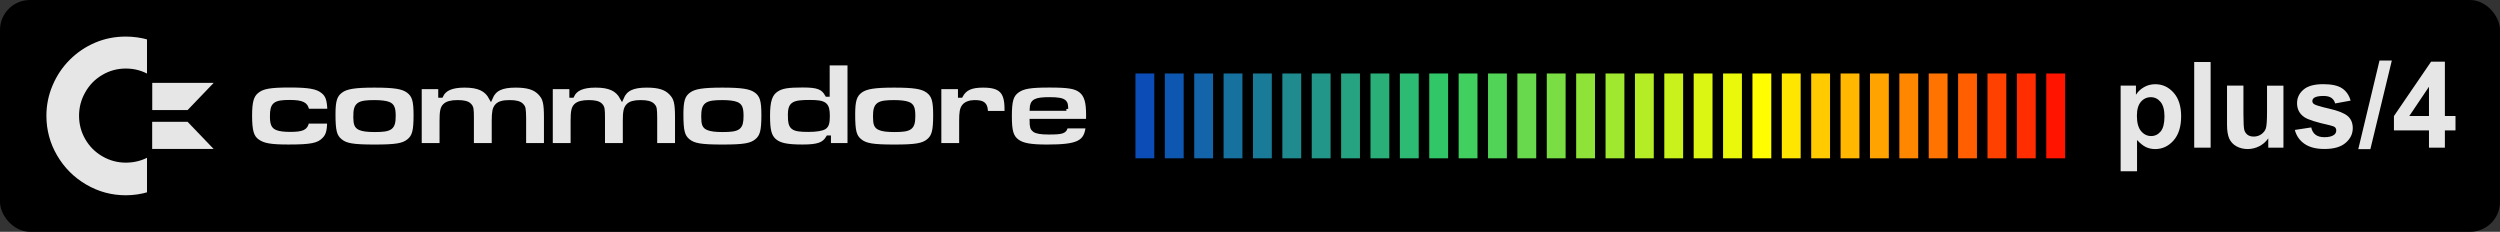 <?xml version="1.0" encoding="UTF-8"?>
<!DOCTYPE svg PUBLIC "-//W3C//DTD SVG 1.1//EN" "http://www.w3.org/Graphics/SVG/1.1/DTD/svg11.dtd">
<!-- Creator: CorelDRAW -->
<svg xmlns="http://www.w3.org/2000/svg" xml:space="preserve" width="132.689mm" height="12.303mm" shape-rendering="geometricPrecision" text-rendering="geometricPrecision" image-rendering="optimizeQuality" fill-rule="evenodd" clip-rule="evenodd"
viewBox="0 0 113.492 10.523"
 xmlns:xlink="http://www.w3.org/1999/xlink">
 <rect x="0" y="0" width="113.492" height="10.523" fill="#333333" stroke="none"/>
 <g id="Livello_x0020_1">
  <rect fill="black" width="113.492" height="10.523" rx="1.36" ry="1.36"/>
  <rect fill="black" stroke="black" stroke-width="0.171" x="56.449" y="3.267" width="0.595" height="3.989"/>
  <rect fill="black" stroke="black" stroke-width="0.171" x="56.449" y="3.267" width="0.595" height="3.989"/>
  <g id="_285722608">
   <g>
    <polygon id="path1922" fill="#E6E6E6" stroke="black" stroke-width="0.171" points="6.826,3.677 9.9,3.677 8.554,5.081 6.826,5.081 "/>
    <polygon id="path3805" fill="#E6E6E6" stroke="black" stroke-width="0.171" points="6.823,6.846 9.897,6.846 8.551,5.443 6.823,5.443 "/>
    <path id="path4382" fill="#E6E6E6" stroke="black" stroke-width="0.171" d="M6.759 1.719l0 1.768c-0.314,-0.195 -0.664,-0.29 -1.049,-0.29 -0.367,0 -0.709,0.092 -1.023,0.278 -0.315,0.184 -0.562,0.436 -0.742,0.756 -0.181,0.318 -0.271,0.66 -0.271,1.024 0,0.368 0.091,0.708 0.271,1.022 0.181,0.313 0.429,0.562 0.745,0.745 0.316,0.183 0.655,0.276 1.02,0.276 0.382,0 0.732,-0.093 1.049,-0.278l-8.55328e-005 1.776c-0.341,0.103 -0.69,0.154 -1.049,0.154 -0.658,0 -1.272,-0.166 -1.84,-0.498 -0.568,-0.332 -1.019,-0.783 -1.351,-1.351 -0.332,-0.568 -0.498,-1.184 -0.498,-1.846 0,-0.491 0.096,-0.963 0.289,-1.417 0.193,-0.453 0.46,-0.85 0.802,-1.19 0.342,-0.34 0.734,-0.603 1.176,-0.791 0.443,-0.188 0.916,-0.282 1.422,-0.282 0.35,0 0.699,0.049 1.049,0.145z"/>
    <path id="path4340" fill="#E6E6E6" stroke="black" stroke-width="0.171" d="M14.942 5.526c-0.016,0.439 -0.07,0.627 -0.242,0.799 -0.25,0.254 -0.57,0.321 -1.602,0.321 -0.803,0 -1.141,-0.056 -1.401,-0.244 -0.255,-0.177 -0.338,-0.46 -0.338,-1.153 0,-0.631 0.078,-0.909 0.31,-1.097 0.249,-0.205 0.593,-0.265 1.479,-0.265 0.869,0 1.252,0.066 1.502,0.271 0.211,0.166 0.281,0.371 0.297,0.864l-0.996 0c-0.033,-0.298 -0.226,-0.399 -0.803,-0.399 -0.682,0 -0.808,0.105 -0.808,0.653 0,0.344 0.055,0.477 0.233,0.549 0.116,0.05 0.327,0.077 0.587,0.077 0.576,0 0.742,-0.077 0.787,-0.377l0.997 -8.55328e-005 0 0z"/>
    <path id="path4342" fill="#E6E6E6" stroke="black" stroke-width="0.171" d="M18.52 4.131c0.266,0.194 0.34,0.432 0.34,1.091 0,0.72 -0.066,0.965 -0.305,1.164 -0.25,0.205 -0.578,0.261 -1.547,0.261 -0.98,0 -1.308,-0.056 -1.554,-0.261 -0.246,-0.199 -0.309,-0.443 -0.309,-1.203 0,-0.614 0.078,-0.864 0.34,-1.052 0.242,-0.177 0.625,-0.239 1.519,-0.239 0.894,-8.55328e-005 1.273,0.061 1.515,0.239m-2.394 1.158c0,0.349 0.047,0.465 0.222,0.537 0.121,0.055 0.344,0.083 0.66,0.083 0.742,0 0.871,-0.095 0.871,-0.649 0,-0.354 -0.059,-0.482 -0.238,-0.553 -0.125,-0.05 -0.355,-0.078 -0.633,-0.078 -0.75,-8.55328e-005 -0.883,0.1 -0.883,0.66z"/>
    <path id="path4344" fill="#E6E6E6" stroke="black" stroke-width="0.171" d="M19.98 3.959l0 0.393 0.051 0c0.144,-0.315 0.477,-0.46 1.058,-0.46 0.633,0 0.98,0.161 1.191,0.549 0.168,-0.394 0.488,-0.549 1.129,-0.549 0.543,0 0.867,0.1 1.093,0.338 0.226,0.232 0.277,0.449 0.277,1.124l0 1.225 -0.98 0 0 -1.225c-0.008,-0.437 -0.02,-0.486 -0.113,-0.581 -0.098,-0.1 -0.265,-0.144 -0.551,-0.144 -0.297,0 -0.48,0.05 -0.582,0.166 -0.113,0.122 -0.145,0.277 -0.145,0.703l0 1.081 -0.98 0 0 -1.225c0,-0.409 -0.012,-0.481 -0.105,-0.581 -0.09,-0.1 -0.262,-0.144 -0.543,-0.144 -0.297,0 -0.488,0.05 -0.597,0.161 -0.113,0.111 -0.144,0.277 -0.144,0.709l0 1.081 -0.98 0 0 -2.62 0.922 0z"/>
    <path id="path4346" fill="#E6E6E6" stroke="black" stroke-width="0.171" d="M25.932 3.959l0 0.393 0.047 0c0.145,-0.315 0.477,-0.46 1.059,-0.46 0.633,0 0.98,0.161 1.191,0.549 0.168,-0.394 0.488,-0.549 1.133,-0.549 0.543,0 0.863,0.1 1.09,0.338 0.226,0.232 0.277,0.449 0.277,1.124l0 1.225 -0.98 0 0 -1.225c-0.004,-0.437 -0.016,-0.486 -0.109,-0.581 -0.102,-0.1 -0.266,-0.144 -0.555,-0.144 -0.293,0 -0.476,0.05 -0.582,0.166 -0.113,0.122 -0.144,0.277 -0.144,0.703l0 1.081 -0.98 0 0 -1.225c0,-0.409 -0.012,-0.481 -0.105,-0.581 -0.09,-0.1 -0.262,-0.144 -0.543,-0.144 -0.293,0 -0.488,0.05 -0.598,0.161 -0.113,0.111 -0.144,0.277 -0.144,0.709l0 1.081 -0.98 0 0 -2.62 0.925 0z"/>
    <path id="path4348" fill="#E6E6E6" stroke="black" stroke-width="0.171" d="M34.314 4.131c0.265,0.194 0.336,0.432 0.336,1.091 0,0.72 -0.066,0.965 -0.305,1.164 -0.25,0.205 -0.574,0.261 -1.547,0.261 -0.98,0 -1.304,-0.056 -1.554,-0.261 -0.242,-0.199 -0.305,-0.443 -0.305,-1.203 0,-0.614 0.078,-0.864 0.34,-1.052 0.242,-0.177 0.625,-0.239 1.515,-0.239 0.898,-8.55328e-005 1.273,0.061 1.519,0.239m-2.394 1.158c0,0.349 0.043,0.465 0.223,0.537 0.121,0.055 0.344,0.083 0.656,0.083 0.746,0 0.871,-0.095 0.871,-0.649 0,-0.354 -0.055,-0.482 -0.238,-0.553 -0.121,-0.05 -0.355,-0.078 -0.633,-0.078 -0.746,-8.55328e-005 -0.879,0.1 -0.879,0.66z"/>
    <path id="path4350" fill="#E6E6E6" stroke="black" stroke-width="0.171" d="M38.559 6.579l-0.922 0 0 -0.344 -0.051 0c-0.187,0.316 -0.449,0.411 -1.16,0.411 -0.707,0 -1.047,-0.073 -1.273,-0.277 -0.215,-0.2 -0.281,-0.466 -0.281,-1.12 0,-0.665 0.105,-0.98 0.383,-1.163 0.238,-0.156 0.508,-0.2 1.184,-0.2 0.687,0 0.914,0.088 1.101,0.421l0.039 0 0 -1.424 0.98 0 0 3.696 0 0 0 8.55328e-005zm-2.707 -1.341c0,0.576 0.109,0.665 0.848,0.665 0.359,0 0.625,-0.044 0.738,-0.122 0.109,-0.073 0.148,-0.212 0.148,-0.516 0,-0.542 -0.129,-0.642 -0.828,-0.642 -0.773,0 -0.906,0.089 -0.906,0.615z"/>
    <path id="path4352" fill="#E6E6E6" stroke="black" stroke-width="0.171" d="M42.109 4.131c0.265,0.194 0.339,0.432 0.339,1.091 0,0.72 -0.066,0.965 -0.304,1.164 -0.25,0.205 -0.578,0.261 -1.547,0.261 -0.98,0 -1.305,-0.056 -1.555,-0.261 -0.246,-0.199 -0.305,-0.443 -0.305,-1.203 0,-0.614 0.078,-0.864 0.336,-1.052 0.246,-0.177 0.629,-0.239 1.519,-0.239 0.898,-8.55328e-005 1.273,0.061 1.515,0.239m-2.39 1.158c0,0.349 0.043,0.465 0.223,0.537 0.117,0.055 0.339,0.083 0.656,0.083 0.742,0 0.871,-0.095 0.871,-0.649 0,-0.354 -0.055,-0.482 -0.238,-0.553 -0.121,-0.05 -0.355,-0.078 -0.633,-0.078 -0.746,-8.55328e-005 -0.879,0.1 -0.879,0.66z"/>
    <path id="path4354" fill="#E6E6E6" stroke="black" stroke-width="0.171" d="M43.574 3.959l0 0.393 0.051 0c0.18,-0.333 0.457,-0.46 1.008,-0.46 0.789,0 1.054,0.266 1.054,1.053l0 0.177 -0.922 0c0,-0.388 -0.113,-0.493 -0.516,-0.493 -0.223,0 -0.406,0.067 -0.5,0.189 -0.094,0.127 -0.121,0.271 -0.121,0.676l0 1.086 -0.98 0 0 -2.62 0.926 0z"/>
    <path id="path4356" fill="#E6E6E6" stroke="black" stroke-width="0.171" d="M49.373 5.743c-0.074,0.726 -0.433,0.904 -1.836,0.904 -0.758,0 -1.117,-0.067 -1.355,-0.244 -0.258,-0.194 -0.332,-0.455 -0.332,-1.125 0,-0.703 0.074,-0.964 0.351,-1.157 0.258,-0.177 0.582,-0.232 1.437,-0.232 0.883,0 1.195,0.055 1.433,0.248 0.23,0.194 0.32,0.488 0.32,1.081 0,0.033 0,0.155 -0.004,0.265l-2.562 -8.55328e-005c0,0.266 0.031,0.355 0.125,0.427 0.105,0.078 0.309,0.111 0.664,0.111 0.625,0 0.742,-0.044 0.781,-0.277l0.976 -0 0 0zm-0.964 -0.798c-0.008,-0.205 -0.02,-0.255 -0.078,-0.316 -0.09,-0.095 -0.289,-0.133 -0.675,-0.133 -0.66,0 -0.816,0.083 -0.828,0.449l1.582 0z"/>
   </g>
   <path id="_285981352" fill="#E6E6E6" fill-rule="nonzero" d="M96.27 3.887l0.695 0 0 0.414c0.09,-0.142 0.212,-0.257 0.366,-0.345 0.154,-0.089 0.325,-0.133 0.512,-0.133 0.327,0 0.605,0.129 0.832,0.385 0.228,0.256 0.342,0.614 0.342,1.072 0,0.47 -0.115,0.836 -0.344,1.096 -0.23,0.261 -0.509,0.391 -0.835,0.391 -0.156,0 -0.297,-0.031 -0.424,-0.092 -0.126,-0.062 -0.259,-0.168 -0.399,-0.319l0 1.419 -0.745 0 0 -3.888zm0.738 1.361c0,0.316 0.062,0.55 0.188,0.701 0.125,0.151 0.278,0.227 0.459,0.227 0.173,0 0.317,-0.07 0.432,-0.208 0.115,-0.139 0.173,-0.367 0.173,-0.683 0,-0.296 -0.06,-0.515 -0.178,-0.658 -0.119,-0.143 -0.265,-0.215 -0.44,-0.215 -0.182,0 -0.333,0.07 -0.453,0.211 -0.12,0.14 -0.18,0.349 -0.18,0.625z"/>
   <polygon id="_2859813521" fill="#E6E6E6" fill-rule="nonzero" points="99.61,6.703 99.61,2.815 100.355,2.815 100.355,6.703 "/>
   <path id="_28598135212" fill="#E6E6E6" fill-rule="nonzero" d="M102.972 6.703l0 -0.422c-0.103,0.15 -0.238,0.269 -0.405,0.356 -0.167,0.086 -0.344,0.129 -0.53,0.129 -0.189,0 -0.358,-0.042 -0.509,-0.124 -0.15,-0.083 -0.259,-0.2 -0.327,-0.35 -0.067,-0.15 -0.101,-0.358 -0.101,-0.624l0 -1.781 0.745 0 0 1.294c0,0.396 0.014,0.639 0.042,0.729 0.027,0.089 0.077,0.159 0.149,0.212 0.072,0.053 0.165,0.078 0.276,0.078 0.128,0 0.242,-0.034 0.342,-0.104 0.1,-0.071 0.169,-0.157 0.206,-0.26 0.037,-0.104 0.056,-0.358 0.056,-0.76l0 -1.188 0.745 0 0 2.816 -0.692 0z"/>
   <path id="_285981352123" fill="#E6E6E6" fill-rule="nonzero" d="M104.174 5.899l0.748 -0.114c0.032,0.145 0.096,0.255 0.194,0.33 0.097,0.075 0.233,0.113 0.408,0.113 0.193,0 0.338,-0.035 0.435,-0.107 0.066,-0.049 0.099,-0.116 0.099,-0.198 0,-0.057 -0.018,-0.104 -0.053,-0.141 -0.037,-0.035 -0.12,-0.068 -0.249,-0.098 -0.601,-0.132 -0.982,-0.254 -1.143,-0.363 -0.223,-0.152 -0.334,-0.364 -0.334,-0.635 0,-0.244 0.096,-0.449 0.289,-0.615 0.193,-0.167 0.492,-0.25 0.896,-0.25 0.386,0 0.673,0.063 0.86,0.188 0.187,0.126 0.316,0.311 0.387,0.558l-0.702 0.129c-0.03,-0.11 -0.087,-0.194 -0.171,-0.252 -0.084,-0.059 -0.204,-0.088 -0.359,-0.088 -0.196,0 -0.337,0.027 -0.422,0.082 -0.056,0.039 -0.084,0.09 -0.084,0.151 0,0.053 0.024,0.098 0.074,0.135 0.067,0.05 0.299,0.119 0.696,0.21 0.397,0.09 0.673,0.2 0.831,0.331 0.156,0.133 0.234,0.318 0.234,0.554 0,0.258 -0.108,0.481 -0.324,0.666 -0.215,0.186 -0.534,0.278 -0.957,0.278 -0.384,0 -0.687,-0.078 -0.912,-0.234 -0.224,-0.155 -0.369,-0.367 -0.438,-0.634z"/>
   <polygon id="_2859813521234" fill="#E6E6E6" fill-rule="nonzero" points="107.059,6.769 108.022,2.749 108.581,2.749 107.608,6.769 "/>
   <path id="_28598135212345" fill="#E6E6E6" fill-rule="nonzero" d="M110.268 6.703l0 -0.782 -1.591 0 0 -0.653 1.687 -2.469 0.626 0 0 2.467 0.482 0 0 0.655 -0.482 0 0 0.782 -0.721 0zm0 -1.437l0 -1.329 -0.893 1.329 0.893 0z"/>
   <g>
    <rect id="_7527840" fill="#0B4CB7" x="51.546" y="3.336" width="0.855" height="3.851"/>
    <rect id="_239245064" fill="#0E57B0" x="52.88" y="3.336" width="0.855" height="3.851"/>
    <rect id="_239245880" fill="#1364A8" x="54.214" y="3.336" width="0.855" height="3.851"/>
    <rect id="_239245568" fill="#17719F" x="55.547" y="3.336" width="0.855" height="3.851"/>
    <rect id="_239246384" fill="#1A7B99" x="56.881" y="3.336" width="0.855" height="3.851"/>
    <rect id="_239246072" fill="#1F8B8F" x="58.215" y="3.336" width="0.855" height="3.851"/>
    <rect id="_239246888" fill="#229688" x="59.549" y="3.336" width="0.855" height="3.851"/>
    <rect id="_239246576" fill="#26A380" x="60.883" y="3.336" width="0.855" height="3.851"/>
    <rect id="_7469544" fill="#2AAF78" x="62.216" y="3.336" width="0.855" height="3.851"/>
    <rect id="_239247080" fill="#2DBA72" x="63.55" y="3.336" width="0.855" height="3.851"/>
    <rect id="_7521792" fill="#31C769" x="64.884" y="3.336" width="0.855" height="3.851"/>
    <rect id="_238475344" fill="#41CF5F" x="66.218" y="3.336" width="0.855" height="3.851"/>
    <rect id="_7522296" fill="#51D357" x="67.552" y="3.336" width="0.855" height="3.851"/>
    <rect id="_7521984" fill="#68D94C" x="68.885" y="3.336" width="0.855" height="3.851"/>
    <rect id="_7522800" fill="#79DD43" x="70.219" y="3.336" width="0.855" height="3.851"/>
    <rect id="_7522488" fill="#8FE338" x="71.553" y="3.336" width="0.855" height="3.851"/>
    <rect id="_7523304" fill="#A0E730" x="72.887" y="3.336" width="0.855" height="3.851"/>
    <rect id="_7522992" fill="#B4EC26" x="74.221" y="3.336" width="0.855" height="3.851"/>
    <rect id="_7523808" fill="#C9F11B" x="75.554" y="3.336" width="0.855" height="3.851"/>
    <rect id="_7523496" fill="#DBF612" x="76.888" y="3.336" width="0.855" height="3.851"/>
    <rect id="_7524312" fill="#EAF90B" x="78.222" y="3.336" width="0.855" height="3.851"/>
    <rect id="_7524000" fill="#FFFD00" x="79.556" y="3.336" width="0.855" height="3.851"/>
    <rect id="_7524816" fill="#FFE600" x="80.889" y="3.336" width="0.855" height="3.851"/>
    <rect id="_7524504" fill="#FFCB00" x="82.223" y="3.336" width="0.855" height="3.851"/>
    <rect id="_7525320" fill="#FFB700" x="83.557" y="3.336" width="0.855" height="3.851"/>
    <rect id="_7525008" fill="#FFA300" x="84.891" y="3.336" width="0.855" height="3.851"/>
    <rect id="_7525824" fill="#FF8700" x="86.225" y="3.336" width="0.855" height="3.851"/>
    <rect id="_7525512" fill="#FF7300" x="87.558" y="3.336" width="0.855" height="3.851"/>
    <rect id="_7526328" fill="#FF5F00" x="88.892" y="3.336" width="0.855" height="3.851"/>
    <rect id="_7526016" fill="#FF4100" x="90.226" y="3.336" width="0.855" height="3.851"/>
    <rect id="_7526832" fill="#FF2D00" x="91.56" y="3.336" width="0.855" height="3.851"/>
    <rect id="_7526520" fill="#FF1400" x="92.894" y="3.336" width="0.855" height="3.851"/>
   </g>
  </g>
 </g>
</svg>
